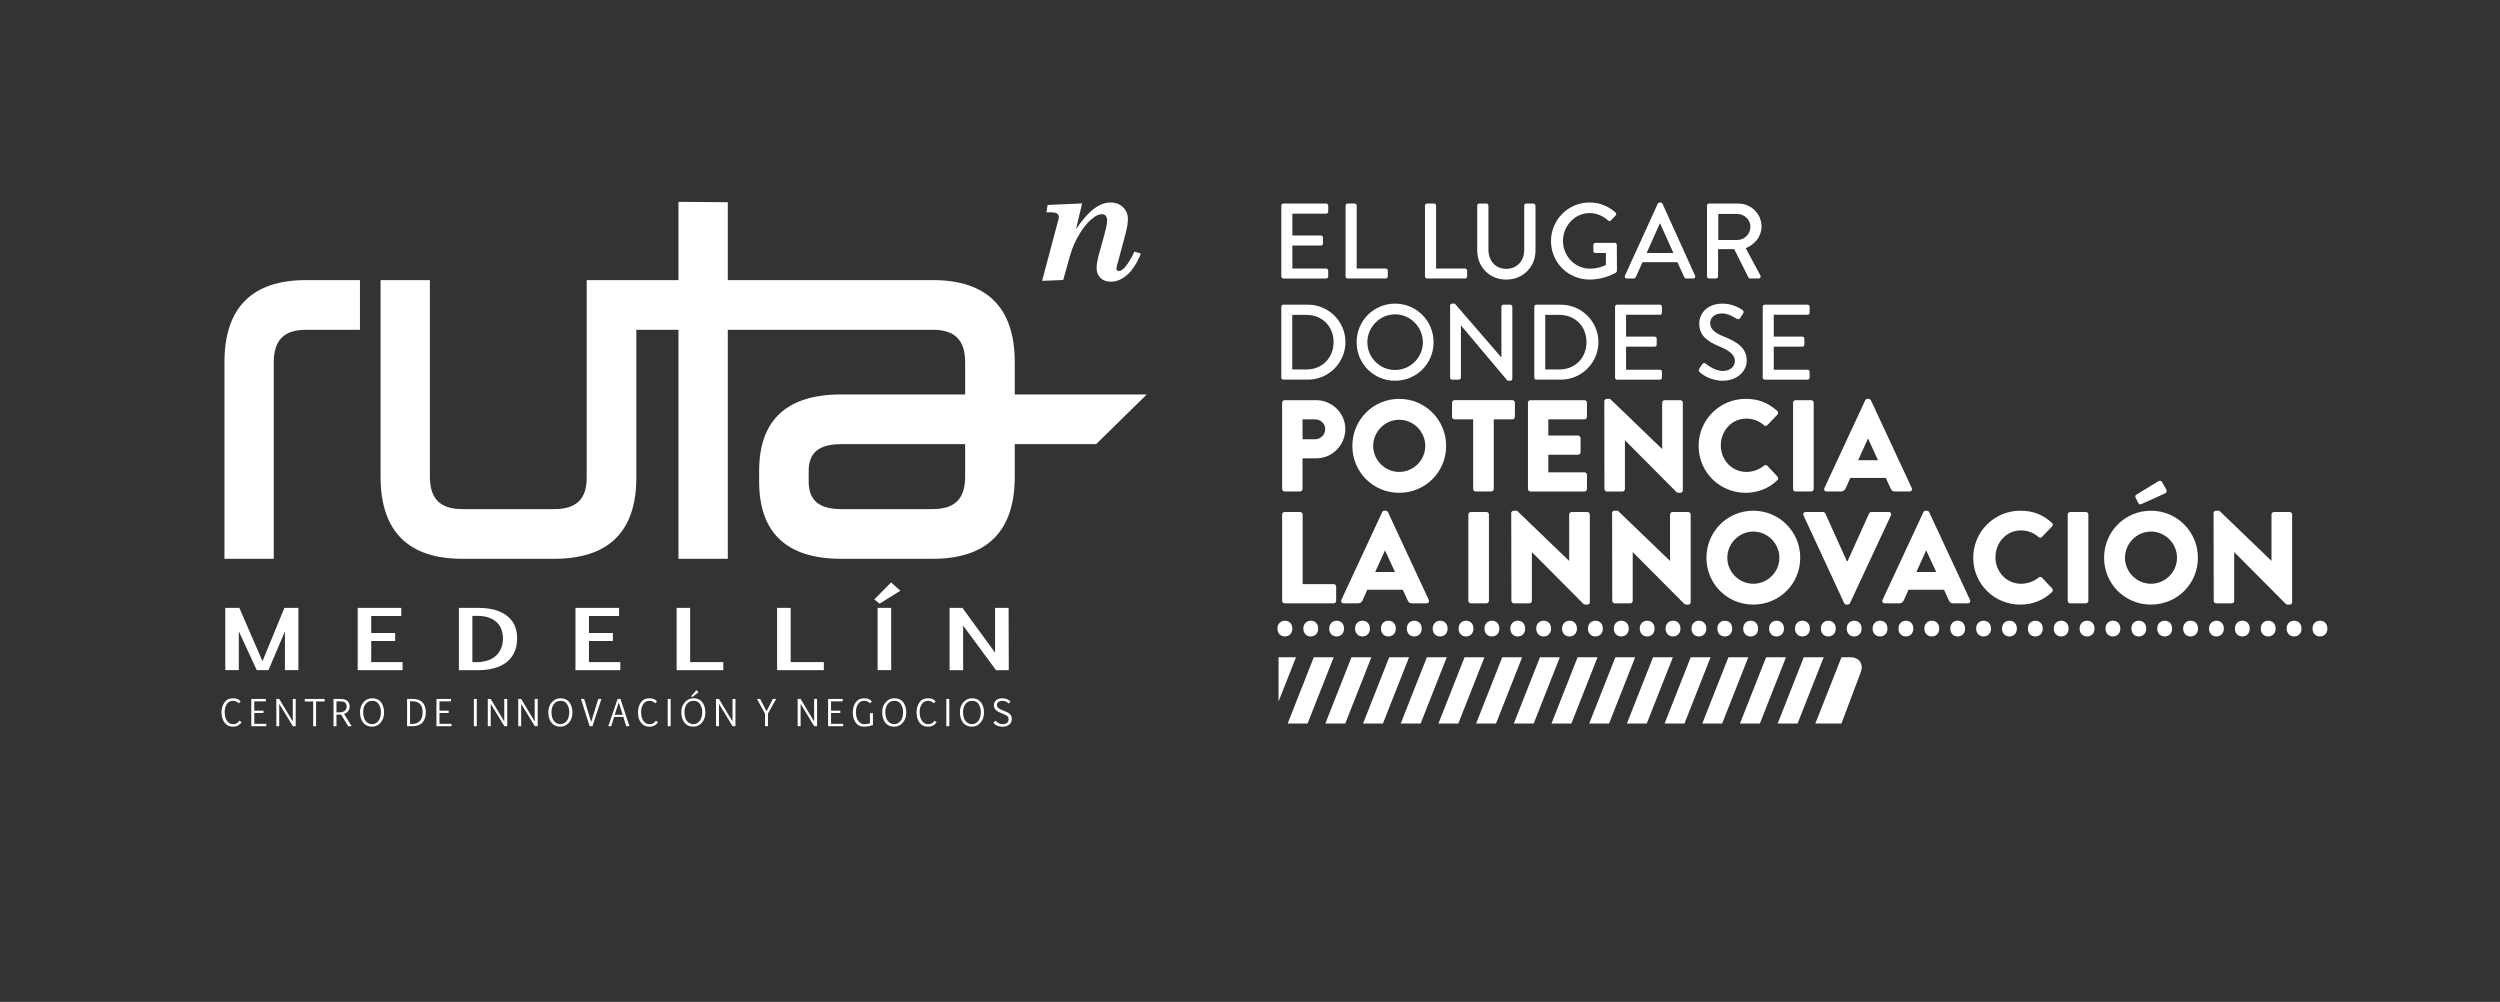 <?xml version="1.0" encoding="utf-8"?>
<!-- Generator: Adobe Illustrator 16.0.3, SVG Export Plug-In . SVG Version: 6.00 Build 0)  -->
<!DOCTYPE svg PUBLIC "-//W3C//DTD SVG 1.1//EN" "http://www.w3.org/Graphics/SVG/1.1/DTD/svg11.dtd">
<svg version="1.1" id="Capa_1" xmlns="http://www.w3.org/2000/svg" xmlns:xlink="http://www.w3.org/1999/xlink" x="0px" y="0px"
	 width="267px" height="107px" viewBox="0 0 267 107" enable-background="new 0 0 267 107" xml:space="preserve">
<rect x="0" y="0" width="267" height="107" fill="#333333" stroke="none"/>
<rect fill="none" width="267" height="107"/>
<path fill="#FFFFFF" d="M136.843,21.958c0-0.117,0.096-0.219,0.221-0.219h4.574c0.123,0,0.215,0.102,0.215,0.219v0.639
	c0,0.114-0.092,0.22-0.215,0.22h-3.615v2.332h3.053c0.117,0,0.218,0.1,0.218,0.215v0.64c0,0.127-0.101,0.221-0.218,0.221h-3.053
	v2.458h3.615c0.123,0,0.215,0.102,0.215,0.216v0.63c0,0.114-0.092,0.215-0.215,0.215h-4.574c-0.125,0-0.221-0.101-0.221-0.215
	V21.958z"/>
<path fill="#FFFFFF" d="M143.708,21.958c0-0.117,0.091-0.219,0.218-0.219h0.753c0.115,0,0.215,0.102,0.215,0.219v6.724h3.101
	c0.128,0,0.217,0.102,0.217,0.216v0.63c0,0.114-0.089,0.215-0.217,0.215h-4.068c-0.127,0-0.218-0.101-0.218-0.215V21.958z"/>
<path fill="#FFFFFF" d="M152.185,21.958c0-0.117,0.092-0.219,0.214-0.219h0.756c0.116,0,0.219,0.102,0.219,0.219v6.724h3.099
	c0.127,0,0.217,0.102,0.217,0.216v0.63c0,0.114-0.09,0.215-0.217,0.215h-4.073c-0.122,0-0.214-0.101-0.214-0.215V21.958z"/>
<path fill="#FFFFFF" d="M157.765,21.958c0-0.117,0.104-0.219,0.218-0.219h0.769c0.123,0,0.213,0.102,0.213,0.219v4.724
	c0,1.141,0.734,2.033,1.898,2.033c1.18,0,1.924-0.881,1.924-2.012v-4.745c0-0.117,0.09-0.219,0.217-0.219h0.767
	c0.112,0,0.218,0.102,0.218,0.219v4.8c0,1.739-1.318,3.101-3.125,3.101c-1.793,0-3.098-1.361-3.098-3.101V21.958z"/>
<path fill="#FFFFFF" d="M169.762,21.625c1.098,0,2.002,0.4,2.774,1.064c0.095,0.093,0.108,0.227,0.017,0.317
	c-0.173,0.185-0.345,0.356-0.517,0.538c-0.09,0.104-0.181,0.093-0.297-0.01c-0.535-0.469-1.244-0.78-1.943-0.78
	c-1.625,0-2.869,1.375-2.869,2.975c0,1.59,1.244,2.964,2.869,2.964c0.949,0,1.604-0.345,1.716-0.39v-1.28h-1.123
	c-0.123,0-0.216-0.093-0.216-0.205v-0.665c0-0.124,0.093-0.216,0.216-0.216h2.086c0.11,0,0.203,0.103,0.203,0.216
	c0,0.917,0.011,1.853,0.011,2.769c0,0.055-0.044,0.146-0.089,0.181c0,0-1.179,0.756-2.838,0.756c-2.272,0-4.116-1.818-4.116-4.104
	C165.646,23.466,167.49,21.625,169.762,21.625"/>
<path fill="#FFFFFF" d="M173.541,29.447l3.509-7.695c0.035-0.068,0.135-0.127,0.192-0.127h0.117c0.056,0,0.156,0.059,0.194,0.127
	l3.483,7.695c0.07,0.146-0.02,0.296-0.192,0.296h-0.719c-0.138,0-0.218-0.068-0.261-0.169l-0.711-1.568h-3.738
	c-0.227,0.527-0.471,1.039-0.699,1.568c-0.035,0.079-0.127,0.169-0.262,0.169h-0.721C173.562,29.743,173.468,29.594,173.541,29.447
	 M178.721,27.023l-1.409-3.136h-0.056l-1.396,3.136H178.721z"/>
<path fill="#FFFFFF" d="M182.308,21.958c0-0.116,0.096-0.219,0.221-0.219h3.111c1.374,0,2.492,1.088,2.492,2.449
	c0,1.052-0.698,1.92-1.691,2.32l1.565,2.901c0.078,0.15,0,0.332-0.196,0.332h-0.892c-0.091,0-0.16-0.056-0.183-0.101l-1.519-3.029
	h-1.726v2.915c0,0.114-0.104,0.215-0.223,0.215h-0.74c-0.125,0-0.221-0.101-0.221-0.215V21.958z M185.547,25.63
	c0.745,0,1.397-0.632,1.397-1.42c0-0.743-0.652-1.36-1.397-1.36h-2.033v2.78H185.547z"/>
<path fill="#FFFFFF" d="M136.843,32.759c0-0.114,0.096-0.219,0.207-0.219h2.633c2.207,0,4.011,1.797,4.011,3.993
	c0,2.218-1.804,4.012-4.011,4.012h-2.633c-0.111,0-0.207-0.101-0.207-0.217V32.759z M139.521,39.461
	c1.678,0,2.906-1.235,2.906-2.928c0-1.68-1.229-2.906-2.906-2.906h-1.51v5.834H139.521z"/>
<path fill="#FFFFFF" d="M148.992,32.428c2.287,0,4.115,1.839,4.115,4.129c0,2.286-1.828,4.104-4.115,4.104s-4.104-1.817-4.104-4.104
	C144.888,34.267,146.705,32.428,148.992,32.428 M148.992,39.515c1.633,0,2.973-1.324,2.973-2.958c0-1.625-1.34-2.986-2.973-2.986
	c-1.625,0-2.959,1.361-2.959,2.986C146.033,38.19,147.367,39.515,148.992,39.515"/>
<path fill="#FFFFFF" d="M154.871,32.637c0-0.116,0.104-0.209,0.221-0.209h0.283l4.965,5.741h0.011V32.76
	c0-0.115,0.09-0.221,0.213-0.221h0.731c0.119,0,0.222,0.105,0.222,0.221v7.692c0,0.117-0.103,0.208-0.222,0.208h-0.293l-4.965-5.898
	h-0.011v5.566c0,0.116-0.091,0.218-0.219,0.218h-0.716c-0.117,0-0.221-0.102-0.221-0.218V32.637z"/>
<path fill="#FFFFFF" d="M163.863,32.759c0-0.114,0.091-0.219,0.207-0.219h2.629c2.205,0,4.012,1.797,4.012,3.993
	c0,2.218-1.807,4.012-4.012,4.012h-2.629c-0.116,0-0.207-0.101-0.207-0.217V32.759z M166.539,39.461
	c1.678,0,2.898-1.235,2.898-2.928c0-1.68-1.221-2.906-2.898-2.906h-1.508v5.834H166.539z"/>
<path fill="#FFFFFF" d="M172.488,32.76c0-0.116,0.09-0.22,0.217-0.22h4.574c0.123,0,0.213,0.104,0.213,0.22v0.64
	c0,0.115-0.09,0.217-0.213,0.217h-3.615v2.333h3.053c0.113,0,0.221,0.104,0.221,0.218v0.641c0,0.125-0.107,0.216-0.221,0.216h-3.053
	v2.461h3.615c0.123,0,0.213,0.101,0.213,0.216v0.629c0,0.114-0.09,0.216-0.213,0.216h-4.574c-0.127,0-0.217-0.102-0.217-0.216V32.76
	z"/>
<path fill="#FFFFFF" d="M181.478,39.392c0.102-0.149,0.194-0.319,0.297-0.471c0.103-0.146,0.262-0.191,0.388-0.092
	c0.069,0.062,0.95,0.792,1.829,0.792c0.791,0,1.293-0.48,1.293-1.063c0-0.687-0.594-1.121-1.727-1.591
	c-1.166-0.489-2.08-1.097-2.08-2.426c0-0.888,0.685-2.114,2.502-2.114c1.146,0,2.002,0.596,2.115,0.678
	c0.094,0.055,0.184,0.216,0.068,0.388c-0.09,0.135-0.194,0.297-0.283,0.438c-0.094,0.145-0.24,0.213-0.4,0.11
	c-0.082-0.045-0.879-0.569-1.541-0.569c-0.965,0-1.295,0.604-1.295,1.026c0,0.653,0.502,1.053,1.451,1.442
	c1.324,0.538,2.457,1.166,2.457,2.559c0,1.191-1.064,2.162-2.55,2.162c-1.396,0-2.274-0.73-2.455-0.903
	C181.445,39.664,181.363,39.584,181.478,39.392"/>
<path fill="#FFFFFF" d="M188.26,32.76c0-0.116,0.09-0.22,0.218-0.22h4.57c0.129,0,0.218,0.104,0.218,0.22v0.64
	c0,0.115-0.089,0.217-0.218,0.217h-3.611v2.333h3.055c0.112,0,0.215,0.104,0.215,0.218v0.641c0,0.125-0.103,0.216-0.215,0.216
	h-3.055v2.461h3.611c0.129,0,0.218,0.101,0.218,0.216v0.629c0,0.114-0.089,0.216-0.218,0.216h-4.57
	c-0.128,0-0.218-0.102-0.218-0.216V32.76z"/>
<path fill="#FFFFFF" d="M136.933,43.003c0-0.139,0.113-0.265,0.266-0.265h3.355c1.717,0,3.125,1.393,3.125,3.08
	c0,1.729-1.408,3.132-3.107,3.132h-1.463v3.275c0,0.14-0.125,0.265-0.267,0.265h-1.644c-0.152,0-0.266-0.125-0.266-0.265V43.003z
	 M140.431,46.917c0.6,0,1.101-0.472,1.101-1.099c0-0.587-0.501-1.033-1.101-1.033h-1.322v2.132H140.431z"/>
<path fill="#FFFFFF" d="M149.431,42.598c2.787,0,5.016,2.243,5.016,5.029c0,2.785-2.229,5.005-5.016,5.005c-2.784,0-5-2.22-5-5.005
	C144.431,44.841,146.647,42.598,149.431,42.598 M149.431,50.401c1.533,0,2.787-1.255,2.787-2.774c0-1.528-1.254-2.799-2.787-2.799
	c-1.519,0-2.774,1.271-2.774,2.799C146.657,49.146,147.913,50.401,149.431,50.401"/>
<path fill="#FFFFFF" d="M157.333,44.785h-1.994c-0.153,0-0.262-0.124-0.262-0.265v-1.518c0-0.139,0.108-0.265,0.262-0.265h6.186
	c0.154,0,0.266,0.126,0.266,0.265v1.518c0,0.141-0.111,0.265-0.266,0.265h-1.992v7.44c0,0.14-0.124,0.266-0.265,0.266h-1.67
	c-0.14,0-0.265-0.126-0.265-0.266V44.785z"/>
<path fill="#FFFFFF" d="M163.186,43.003c0-0.14,0.112-0.265,0.265-0.265h5.766c0.152,0,0.271,0.125,0.271,0.265v1.518
	c0,0.14-0.118,0.264-0.271,0.264h-3.858v1.73h3.177c0.144,0,0.271,0.125,0.271,0.264v1.52c0,0.152-0.127,0.264-0.271,0.264h-3.177
	v1.881h3.858c0.152,0,0.271,0.123,0.271,0.263v1.521c0,0.139-0.118,0.265-0.271,0.265h-5.766c-0.152,0-0.265-0.126-0.265-0.265
	V43.003z"/>
<path fill="#FFFFFF" d="M171.339,42.85c0-0.14,0.121-0.252,0.262-0.252h0.352l5.559,5.351h0.009v-4.946
	c0-0.139,0.115-0.264,0.271-0.264h1.67c0.136,0,0.262,0.125,0.262,0.264v9.377c0,0.14-0.126,0.252-0.262,0.252h-0.222
	c-0.046,0-0.155-0.042-0.185-0.068l-5.501-5.534h-0.013v5.198c0,0.139-0.111,0.264-0.267,0.264h-1.657
	c-0.14,0-0.264-0.125-0.264-0.264L171.339,42.85z"/>
<path fill="#FFFFFF" d="M186.44,42.598c1.396,0,2.427,0.433,3.375,1.298c0.124,0.11,0.124,0.278,0.011,0.39l-1.084,1.127
	c-0.102,0.098-0.25,0.098-0.348,0c-0.52-0.458-1.199-0.707-1.884-0.707c-1.572,0-2.728,1.308-2.728,2.867
	c0,1.547,1.168,2.829,2.741,2.829c0.654,0,1.367-0.238,1.87-0.668c0.098-0.087,0.277-0.087,0.363,0.013l1.084,1.155
	c0.098,0.1,0.084,0.281-0.016,0.379c-0.945,0.917-2.143,1.351-3.386,1.351c-2.784,0-5.026-2.219-5.026-5.004
	C181.414,44.84,183.656,42.598,186.44,42.598"/>
<path fill="#FFFFFF" d="M191.5,43.003c0-0.14,0.129-0.265,0.265-0.265h1.67c0.141,0,0.267,0.125,0.267,0.265v9.223
	c0,0.139-0.126,0.265-0.267,0.265h-1.67c-0.136,0-0.265-0.126-0.265-0.265V43.003z"/>
<path fill="#FFFFFF" d="M194.845,52.13l4.359-9.377c0.045-0.084,0.139-0.155,0.237-0.155h0.141c0.095,0,0.192,0.071,0.233,0.155
	l4.363,9.377c0.084,0.179-0.028,0.36-0.238,0.36h-1.545c-0.254,0-0.365-0.087-0.488-0.349l-0.502-1.101h-3.789l-0.5,1.112
	c-0.072,0.17-0.227,0.337-0.504,0.337h-1.533C194.872,52.49,194.759,52.309,194.845,52.13 M200.571,49.146l-1.058-2.299h-0.018
	l-1.042,2.299H200.571z"/>
<path fill="#FFFFFF" d="M136.933,54.947c0-0.139,0.113-0.267,0.266-0.267h1.658c0.139,0,0.266,0.128,0.266,0.267v7.438h3.316
	c0.151,0,0.264,0.126,0.264,0.265v1.519c0,0.139-0.112,0.267-0.264,0.267h-5.24c-0.152,0-0.266-0.128-0.266-0.267V54.947z"/>
<path fill="#FFFFFF" d="M143.259,64.07l4.36-9.376c0.041-0.08,0.141-0.149,0.239-0.149h0.136c0.099,0,0.198,0.069,0.239,0.149
	l4.36,9.376c0.083,0.184-0.028,0.365-0.237,0.365h-1.543c-0.254,0-0.367-0.084-0.488-0.349l-0.506-1.1h-3.789l-0.5,1.115
	c-0.07,0.163-0.221,0.333-0.504,0.333h-1.532C143.29,64.436,143.177,64.254,143.259,64.07 M148.986,61.091l-1.06-2.298h-0.014
	l-1.044,2.298H148.986z"/>
<path fill="#FFFFFF" d="M156.819,54.947c0-0.139,0.127-0.267,0.265-0.267h1.672c0.137,0,0.262,0.128,0.262,0.267v9.222
	c0,0.139-0.125,0.267-0.262,0.267h-1.672c-0.138,0-0.265-0.128-0.265-0.267V54.947z"/>
<path fill="#FFFFFF" d="M161.4,54.794c0-0.14,0.129-0.25,0.267-0.25h0.349l5.557,5.349h0.016v-4.945
	c0-0.139,0.109-0.266,0.266-0.266h1.672c0.136,0,0.265,0.127,0.265,0.266v9.377c0,0.14-0.129,0.247-0.265,0.247h-0.224
	c-0.043,0-0.151-0.039-0.181-0.066l-5.504-5.531h-0.014v5.195c0,0.139-0.111,0.267-0.264,0.267h-1.659
	c-0.137,0-0.265-0.128-0.265-0.267L161.4,54.794z"/>
<path fill="#FFFFFF" d="M172.175,54.794c0-0.14,0.127-0.25,0.263-0.25h0.347l5.561,5.349h0.014v-4.945
	c0-0.139,0.109-0.266,0.264-0.266h1.674c0.137,0,0.266,0.127,0.266,0.266v9.377c0,0.14-0.129,0.247-0.266,0.247h-0.225
	c-0.043,0-0.15-0.039-0.18-0.066l-5.504-5.531h-0.016v5.195c0,0.139-0.112,0.267-0.266,0.267h-1.654
	c-0.14,0-0.266-0.128-0.266-0.267L172.175,54.794z"/>
<path fill="#FFFFFF" d="M187.246,54.545c2.791,0,5.019,2.24,5.019,5.025c0,2.787-2.228,5-5.019,5c-2.783,0-4.998-2.213-4.998-5
	C182.248,56.785,184.462,54.545,187.246,54.545 M187.246,62.345c1.537,0,2.791-1.254,2.791-2.774c0-1.531-1.254-2.799-2.791-2.799
	c-1.512,0-2.768,1.268-2.768,2.799C184.478,61.091,185.734,62.345,187.246,62.345"/>
<path fill="#FFFFFF" d="M192.615,55.044c-0.082-0.182,0.027-0.362,0.233-0.362h1.856c0.111,0,0.207,0.084,0.236,0.151l2.299,5.087
	h0.084l2.299-5.087c0.027-0.067,0.127-0.151,0.24-0.151h1.853c0.206,0,0.315,0.181,0.233,0.362l-4.375,9.377
	c-0.037,0.083-0.125,0.15-0.236,0.15h-0.141c-0.109,0-0.192-0.067-0.235-0.15L192.615,55.044z"/>
<path fill="#FFFFFF" d="M201.057,64.07l4.364-9.376c0.039-0.08,0.136-0.149,0.236-0.149h0.139c0.097,0,0.195,0.069,0.236,0.149
	l4.363,9.376c0.08,0.184-0.029,0.365-0.24,0.365h-1.548c-0.251,0-0.356-0.084-0.485-0.349l-0.5-1.1h-3.789l-0.502,1.115
	c-0.072,0.163-0.225,0.333-0.504,0.333h-1.531C201.085,64.436,200.975,64.254,201.057,64.07 M206.787,61.091l-1.062-2.298h-0.013
	l-1.045,2.298H206.787z"/>
<path fill="#FFFFFF" d="M215.773,54.545c1.393,0,2.425,0.431,3.371,1.294c0.125,0.11,0.125,0.279,0.014,0.388l-1.089,1.131
	c-0.096,0.099-0.248,0.099-0.346,0c-0.513-0.461-1.199-0.711-1.88-0.711c-1.577,0-2.73,1.309-2.73,2.868
	c0,1.55,1.17,2.83,2.744,2.83c0.658,0,1.363-0.237,1.866-0.67c0.098-0.082,0.276-0.082,0.36,0.017l1.088,1.155
	c0.098,0.094,0.08,0.277-0.014,0.375c-0.945,0.921-2.148,1.349-3.385,1.349c-2.785,0-5.033-2.213-5.033-5
	C210.74,56.785,212.988,54.545,215.773,54.545"/>
<path fill="#FFFFFF" d="M220.832,54.947c0-0.139,0.123-0.267,0.267-0.267h1.67c0.142,0,0.267,0.128,0.267,0.267v9.222
	c0,0.139-0.125,0.267-0.267,0.267h-1.67c-0.144,0-0.267-0.128-0.267-0.267V54.947z"/>
<path fill="#FFFFFF" d="M229.722,54.545c2.783,0,5.014,2.241,5.014,5.026c0,2.787-2.23,5-5.014,5c-2.787,0-5.004-2.213-5.004-5
	C224.718,56.786,226.935,54.545,229.722,54.545 M229.722,62.345c1.529,0,2.783-1.254,2.783-2.773c0-1.532-1.254-2.801-2.783-2.801
	c-1.521,0-2.773,1.269-2.773,2.801C226.949,61.091,228.201,62.345,229.722,62.345 M228.353,53.694l-0.289-0.585
	c-0.059-0.113,0.014-0.212,0.081-0.268l2.37-1.446c0.084-0.058,0.292-0.086,0.359,0.039l0.474,0.824
	c0.112,0.209,0.029,0.348-0.082,0.417l-2.532,1.145C228.548,53.928,228.423,53.834,228.353,53.694"/>
<path fill="#FFFFFF" d="M236.41,54.794c0-0.14,0.124-0.25,0.268-0.25h0.346l5.558,5.349h0.015v-4.945
	c0-0.139,0.11-0.266,0.265-0.266h1.672c0.14,0,0.265,0.127,0.265,0.266v9.377c0,0.14-0.125,0.247-0.265,0.247h-0.222
	c-0.041,0-0.156-0.039-0.182-0.066l-5.505-5.531h-0.013v5.195c0,0.139-0.109,0.267-0.264,0.267h-1.658
	c-0.139,0-0.264-0.128-0.264-0.267L236.41,54.794z"/>
<path fill="#FFFFFF" d="M136.431,67.134c0-0.494,0.334-0.842,0.799-0.842c0.468,0,0.789,0.348,0.789,0.842
	c0,0.481-0.308,0.838-0.803,0.838C136.752,67.972,136.431,67.615,136.431,67.134"/>
<path fill="#FFFFFF" d="M139.196,67.134c0-0.494,0.333-0.842,0.799-0.842s0.789,0.348,0.789,0.842c0,0.481-0.306,0.838-0.804,0.838
	C139.515,67.972,139.196,67.615,139.196,67.134"/>
<path fill="#FFFFFF" d="M141.958,67.134c0-0.494,0.335-0.842,0.798-0.842c0.468,0,0.789,0.348,0.789,0.842
	c0,0.481-0.308,0.838-0.801,0.838C142.279,67.972,141.958,67.615,141.958,67.134"/>
<path fill="#FFFFFF" d="M144.72,67.134c0-0.494,0.334-0.842,0.803-0.842c0.467,0,0.782,0.348,0.782,0.842
	c0,0.481-0.302,0.838-0.798,0.838C145.042,67.972,144.72,67.615,144.72,67.134"/>
<path fill="#FFFFFF" d="M147.484,67.134c0-0.494,0.333-0.842,0.803-0.842c0.465,0,0.787,0.348,0.787,0.842
	c0,0.481-0.311,0.838-0.799,0.838C147.804,67.972,147.484,67.615,147.484,67.134"/>
<path fill="#FFFFFF" d="M150.248,67.134c0-0.494,0.332-0.842,0.801-0.842s0.789,0.348,0.789,0.842c0,0.481-0.308,0.838-0.803,0.838
	C150.569,67.972,150.248,67.615,150.248,67.134"/>
<path fill="#FFFFFF" d="M153.011,67.134c0-0.494,0.338-0.842,0.799-0.842c0.47,0,0.793,0.348,0.793,0.842
	c0,0.481-0.309,0.838-0.805,0.838C153.332,67.972,153.011,67.615,153.011,67.134"/>
<path fill="#FFFFFF" d="M155.777,67.134c0-0.494,0.334-0.842,0.8-0.842c0.468,0,0.79,0.348,0.79,0.842
	c0,0.481-0.308,0.838-0.802,0.838C156.097,67.972,155.777,67.615,155.777,67.134"/>
<path fill="#FFFFFF" d="M158.541,67.134c0-0.494,0.334-0.842,0.797-0.842c0.469,0,0.795,0.348,0.795,0.842
	c0,0.481-0.311,0.838-0.805,0.838C158.862,67.972,158.541,67.615,158.541,67.134"/>
<path fill="#FFFFFF" d="M161.302,67.134c0-0.494,0.334-0.842,0.803-0.842c0.467,0,0.787,0.348,0.787,0.842
	c0,0.481-0.31,0.838-0.801,0.838C161.625,67.972,161.302,67.615,161.302,67.134"/>
<path fill="#FFFFFF" d="M164.068,67.134c0-0.494,0.334-0.842,0.797-0.842c0.469,0,0.789,0.348,0.789,0.842
	c0,0.481-0.309,0.838-0.801,0.838C164.388,67.972,164.068,67.615,164.068,67.134"/>
<path fill="#FFFFFF" d="M166.828,67.134c0-0.494,0.336-0.842,0.804-0.842c0.465,0,0.788,0.348,0.788,0.842
	c0,0.481-0.307,0.838-0.801,0.838C167.148,67.972,166.828,67.615,166.828,67.134"/>
<path fill="#FFFFFF" d="M169.594,67.134c0-0.494,0.333-0.842,0.802-0.842s0.789,0.348,0.789,0.842c0,0.481-0.307,0.838-0.806,0.838
	C169.916,67.972,169.594,67.615,169.594,67.134"/>
<path fill="#FFFFFF" d="M172.357,67.134c0-0.494,0.336-0.842,0.803-0.842s0.789,0.348,0.789,0.842c0,0.481-0.309,0.838-0.805,0.838
	C172.678,67.972,172.357,67.615,172.357,67.134"/>
<path fill="#FFFFFF" d="M175.124,67.134c0-0.494,0.331-0.842,0.799-0.842c0.47,0,0.787,0.348,0.787,0.842
	c0,0.481-0.31,0.838-0.8,0.838C175.445,67.972,175.124,67.615,175.124,67.134"/>
<path fill="#FFFFFF" d="M177.886,67.134c0-0.494,0.332-0.842,0.8-0.842s0.788,0.348,0.788,0.842c0,0.481-0.306,0.838-0.801,0.838
	C178.205,67.972,177.886,67.615,177.886,67.134"/>
<path fill="#FFFFFF" d="M180.652,67.134c0-0.494,0.332-0.842,0.797-0.842c0.467,0,0.787,0.348,0.787,0.842
	c0,0.481-0.307,0.838-0.799,0.838C180.969,67.972,180.652,67.615,180.652,67.134"/>
<path fill="#FFFFFF" d="M183.414,67.134c0-0.494,0.334-0.842,0.797-0.842c0.468,0,0.791,0.348,0.791,0.842
	c0,0.481-0.305,0.838-0.803,0.838C183.733,67.972,183.414,67.615,183.414,67.134"/>
<path fill="#FFFFFF" d="M186.175,67.134c0-0.494,0.334-0.842,0.803-0.842c0.465,0,0.787,0.348,0.787,0.842
	c0,0.481-0.307,0.838-0.799,0.838C186.497,67.972,186.175,67.615,186.175,67.134"/>
<path fill="#FFFFFF" d="M188.939,67.134c0-0.494,0.334-0.842,0.803-0.842c0.467,0,0.788,0.348,0.788,0.842
	c0,0.481-0.31,0.838-0.806,0.838C189.259,67.972,188.939,67.615,188.939,67.134"/>
<path fill="#FFFFFF" d="M191.703,67.134c0-0.494,0.335-0.842,0.802-0.842c0.464,0,0.789,0.348,0.789,0.842
	c0,0.481-0.31,0.838-0.803,0.838C192.025,67.972,191.703,67.615,191.703,67.134"/>
<path fill="#FFFFFF" d="M194.465,67.134c0-0.494,0.335-0.842,0.799-0.842c0.472,0,0.794,0.348,0.794,0.842
	c0,0.481-0.312,0.838-0.805,0.838C194.786,67.972,194.465,67.615,194.465,67.134"/>
<path fill="#FFFFFF" d="M197.233,67.134c0-0.494,0.332-0.842,0.798-0.842c0.47,0,0.79,0.348,0.79,0.842
	c0,0.481-0.308,0.838-0.802,0.838C197.55,67.972,197.233,67.615,197.233,67.134"/>
<path fill="#FFFFFF" d="M199.994,67.134c0-0.494,0.334-0.842,0.801-0.842c0.469,0,0.787,0.348,0.787,0.842
	c0,0.481-0.307,0.838-0.803,0.838C200.313,67.972,199.994,67.615,199.994,67.134"/>
<path fill="#FFFFFF" d="M202.756,67.134c0-0.494,0.336-0.842,0.804-0.842c0.466,0,0.785,0.348,0.785,0.842
	c0,0.481-0.309,0.838-0.797,0.838C203.078,67.972,202.756,67.615,202.756,67.134"/>
<path fill="#FFFFFF" d="M205.519,67.134c0-0.494,0.333-0.842,0.806-0.842c0.464,0,0.786,0.348,0.786,0.842
	c0,0.481-0.309,0.838-0.804,0.838C205.843,67.972,205.519,67.615,205.519,67.134"/>
<path fill="#FFFFFF" d="M208.289,67.134c0-0.494,0.33-0.842,0.797-0.842s0.787,0.348,0.787,0.842c0,0.481-0.307,0.838-0.799,0.838
	C208.607,67.972,208.289,67.615,208.289,67.134"/>
<path fill="#FFFFFF" d="M211.051,67.134c0-0.494,0.333-0.842,0.799-0.842c0.468,0,0.79,0.348,0.79,0.842
	c0,0.481-0.311,0.838-0.805,0.838C211.369,67.972,211.051,67.615,211.051,67.134"/>
<path fill="#FFFFFF" d="M213.814,67.134c0-0.494,0.335-0.842,0.8-0.842c0.468,0,0.788,0.348,0.788,0.842
	c0,0.481-0.306,0.838-0.802,0.838C214.132,67.972,213.814,67.615,213.814,67.134"/>
<path fill="#FFFFFF" d="M216.575,67.134c0-0.494,0.335-0.842,0.804-0.842c0.467,0,0.787,0.348,0.787,0.842
	c0,0.481-0.309,0.838-0.804,0.838C216.898,67.972,216.575,67.615,216.575,67.134"/>
<path fill="#FFFFFF" d="M219.341,67.134c0-0.494,0.33-0.842,0.802-0.842c0.465,0,0.784,0.348,0.784,0.842
	c0,0.481-0.307,0.838-0.801,0.838C219.664,67.972,219.341,67.615,219.341,67.134"/>
<path fill="#FFFFFF" d="M222.101,67.134c0-0.494,0.334-0.842,0.807-0.842c0.464,0,0.787,0.348,0.787,0.842
	c0,0.481-0.307,0.838-0.806,0.838C222.423,67.972,222.101,67.615,222.101,67.134"/>
<path fill="#FFFFFF" d="M224.869,67.134c0-0.494,0.33-0.842,0.798-0.842c0.47,0,0.787,0.348,0.787,0.842
	c0,0.481-0.305,0.838-0.8,0.838C225.19,67.972,224.869,67.615,224.869,67.134"/>
<path fill="#FFFFFF" d="M227.63,67.134c0-0.494,0.333-0.842,0.802-0.842c0.468,0,0.787,0.348,0.787,0.842
	c0,0.481-0.308,0.838-0.8,0.838C227.953,67.972,227.63,67.615,227.63,67.134"/>
<path fill="#FFFFFF" d="M230.393,67.134c0-0.494,0.335-0.842,0.802-0.842s0.787,0.348,0.787,0.842c0,0.481-0.308,0.838-0.801,0.838
	C230.715,67.972,230.393,67.615,230.393,67.134"/>
<path fill="#FFFFFF" d="M233.161,67.134c0-0.494,0.333-0.842,0.797-0.842c0.472,0,0.791,0.348,0.791,0.842
	c0,0.481-0.308,0.838-0.802,0.838C233.478,67.972,233.161,67.615,233.161,67.134"/>
<path fill="#FFFFFF" d="M235.923,67.134c0-0.494,0.336-0.842,0.797-0.842c0.469,0,0.79,0.348,0.79,0.842
	c0,0.481-0.31,0.838-0.801,0.838C236.242,67.972,235.923,67.615,235.923,67.134"/>
<path fill="#FFFFFF" d="M238.686,67.134c0-0.494,0.332-0.842,0.8-0.842c0.469,0,0.79,0.348,0.79,0.842
	c0,0.481-0.306,0.838-0.802,0.838C239.007,67.972,238.686,67.615,238.686,67.134"/>
<path fill="#FFFFFF" d="M241.449,67.134c0-0.494,0.335-0.842,0.803-0.842c0.465,0,0.787,0.348,0.787,0.842
	c0,0.481-0.309,0.838-0.802,0.838C241.77,67.972,241.449,67.615,241.449,67.134"/>
<path fill="#FFFFFF" d="M244.214,67.134c0-0.494,0.33-0.842,0.802-0.842c0.467,0,0.786,0.348,0.786,0.842
	c0,0.481-0.307,0.838-0.801,0.838C244.535,67.972,244.214,67.615,244.214,67.134"/>
<path fill="#FFFFFF" d="M246.977,67.134c0-0.494,0.333-0.842,0.802-0.842c0.466,0,0.786,0.348,0.786,0.842
	c0,0.481-0.308,0.838-0.8,0.838C247.298,67.972,246.977,67.615,246.977,67.134"/>
<g>
	<defs>
		<rect id="SVGID_1_" x="136.547" y="70.198" width="62.36" height="7.078"/>
	</defs>
	<clipPath id="SVGID_2_">
		<use xlink:href="#SVGID_1_"  overflow="visible"/>
	</clipPath>
	<path clip-path="url(#SVGID_2_)" fill="#FFFFFF" d="M124.213,70.196l-4.708,11.935h2.124l4.706-11.935H124.213z M120.186,70.196
		l-4.706,11.935h2.124l4.707-11.935H120.186z M128.24,70.196l-4.708,11.935h2.123l4.706-11.935H128.24z M112.135,70.196
		l-4.706,11.935h2.125l4.703-11.935H112.135z M136.289,70.196l-4.706,11.935h2.119l4.71-11.935H136.289z M132.264,70.196
		l-4.709,11.935h2.125l4.708-11.935H132.264z M108.11,70.196l-4.704,11.935h2.123l4.706-11.935H108.11z M83.959,70.196
		l-4.706,11.935h2.123l4.704-11.935H83.959z M87.983,70.196l-4.707,11.935h2.126l4.703-11.935H87.983z M92.006,70.196l-4.704,11.935
		h2.122l4.709-11.935H92.006z M140.313,70.196l-4.704,11.935h2.121l4.708-11.935H140.313z M104.084,70.196l-4.705,11.935h2.123
		l4.704-11.935H104.084z M96.032,70.196l-4.705,11.935h2.122l4.706-11.935H96.032z M100.061,70.196l-4.708,11.935h2.125
		l4.707-11.935H100.061z M116.16,70.196l-4.707,11.935h2.125l4.708-11.935H116.16z M144.337,70.196l-4.705,11.935h2.125
		l4.705-11.935H144.337z M184.593,70.196l-4.705,11.935h2.123l4.705-11.935H184.593z M180.569,70.196l-4.706,11.935h2.122
		l4.705-11.935H180.569z M188.62,70.196l-4.709,11.935h2.128l4.704-11.935H188.62z M197.632,70.196h-0.963l-4.707,11.935h1.18
		c0.933,0,1.963-0.71,2.293-1.589l3.296-8.758C199.056,70.911,198.564,70.196,197.632,70.196 M192.642,70.196l-4.701,11.935h2.124
		l4.704-11.935H192.642z M81.083,70.196c-0.933,0-1.963,0.715-2.294,1.588l-3.297,8.758c-0.33,0.879,0.168,1.589,1.098,1.589h0.758
		l4.707-11.935H81.083z M176.544,70.196l-4.707,11.935h2.123l4.703-11.935H176.544z M152.388,70.196l-4.705,11.935h2.125
		l4.705-11.935H152.388z M148.366,70.196l-4.706,11.935h2.122l4.704-11.935H148.366z M172.519,70.196l-4.707,11.935h2.121
		l4.705-11.935H172.519z M156.416,70.196l-4.709,11.935h2.127l4.703-11.935H156.416z M168.488,70.196l-4.702,11.935h2.121
		l4.709-11.935H168.488z M164.468,70.196l-4.709,11.935h2.125l4.705-11.935H164.468z M160.44,70.196l-4.705,11.935h2.124
		l4.705-11.935H160.44z"/>
</g>
<polygon fill="#FFFFFF" points="28.671,71.573 27.424,71.573 25.505,67.423 25.505,71.573 24.061,71.573 24.061,64.92 25.561,64.92 
	28.032,70.618 30.377,64.92 31.868,64.92 31.868,71.573 30.431,71.573 30.431,67.423 "/>
<polygon fill="#FFFFFF" points="42.856,65.787 39.645,65.787 39.645,67.604 42.202,67.604 42.202,68.46 39.645,68.46 39.645,70.713 
	42.994,70.713 42.994,71.574 38.202,71.574 38.202,64.92 42.856,64.92 "/>
<path fill="#FFFFFF" d="M51.076,64.919c0.755,0,1.395,0.094,1.924,0.26c0.522,0.179,0.951,0.408,1.284,0.702
	c0.332,0.303,0.579,0.645,0.729,1.033c0.148,0.396,0.215,0.808,0.215,1.247c0,0.311-0.027,0.601-0.087,0.888
	c-0.069,0.288-0.171,0.554-0.302,0.812c-0.144,0.25-0.32,0.48-0.542,0.691c-0.217,0.208-0.483,0.389-0.799,0.544
	c-0.311,0.155-0.673,0.271-1.084,0.354c-0.409,0.083-0.875,0.124-1.398,0.124H49.01v-6.654H51.076z M50.45,65.779v4.938h0.441
	c0.412,0,0.776-0.053,1.126-0.161c0.344-0.103,0.642-0.258,0.894-0.472c0.251-0.212,0.448-0.482,0.587-0.8
	c0.149-0.321,0.219-0.702,0.219-1.135c0-0.307-0.056-0.596-0.151-0.881c-0.09-0.28-0.249-0.538-0.463-0.758
	c-0.217-0.22-0.494-0.398-0.842-0.53c-0.347-0.136-0.769-0.202-1.274-0.202H50.45z"/>
<polygon fill="#FFFFFF" points="66.114,65.787 62.901,65.787 62.901,67.604 65.459,67.604 65.459,68.46 62.901,68.46 62.901,70.713 
	66.248,70.713 66.248,71.574 61.461,71.574 61.461,64.92 66.114,64.92 "/>
<polygon fill="#FFFFFF" points="77.248,71.573 72.263,71.573 72.263,64.92 73.707,64.92 73.707,70.713 77.248,70.713 "/>
<polygon fill="#FFFFFF" points="87.987,71.573 82.994,71.573 82.994,64.92 84.444,64.92 84.444,70.713 87.987,70.713 "/>
<path fill="#FFFFFF" d="M93.369,64.021l1.799-1.819l0.991,0.883l-2.217,1.386L93.369,64.021z M93.729,64.919h1.448v6.654h-1.448
	V64.919z"/>
<polygon fill="#FFFFFF" points="102.863,66.812 102.863,71.574 101.417,71.574 101.417,64.92 102.786,64.92 106.274,69.705 
	106.274,64.92 107.718,64.92 107.738,71.574 106.373,71.574 "/>
<path fill="#FFFFFF" d="M25.805,77.138c-0.097,0.138-0.219,0.244-0.359,0.332c-0.141,0.095-0.337,0.139-0.588,0.139
	c-0.371,0-0.663-0.146-0.871-0.423c-0.215-0.288-0.331-0.655-0.331-1.104c0-0.419,0.111-0.774,0.316-1.068
	c0.206-0.291,0.506-0.438,0.915-0.438c0.171,0,0.317,0.025,0.444,0.071c0.129,0.046,0.251,0.135,0.371,0.262l-0.2,0.203
	c-0.089-0.091-0.182-0.158-0.287-0.203c-0.106-0.043-0.217-0.062-0.343-0.062c-0.274,0-0.493,0.115-0.648,0.349
	c-0.155,0.237-0.226,0.513-0.226,0.84c0,0.417,0.08,0.74,0.256,0.964c0.174,0.228,0.371,0.342,0.59,0.342
	c0.216,0,0.371-0.036,0.469-0.103c0.093-0.067,0.182-0.152,0.262-0.267L25.805,77.138z"/>
<polygon fill="#FFFFFF" points="28.391,74.908 27.155,74.908 27.155,75.9 28.14,75.9 28.14,76.146 27.155,76.146 27.155,77.305 
	28.442,77.305 28.442,77.56 26.84,77.56 26.84,74.648 28.391,74.648 "/>
<polygon fill="#FFFFFF" points="29.822,75.173 29.822,77.559 29.515,77.559 29.51,74.648 29.822,74.648 31.27,77.051 31.27,74.648 
	31.581,74.648 31.581,77.559 31.281,77.559 "/>
<polygon fill="#FFFFFF" points="34.668,74.919 33.757,74.919 33.757,77.56 33.447,77.56 33.447,74.919 32.549,74.919 32.549,74.648 
	34.668,74.648 "/>
<path fill="#FFFFFF" d="M35.935,77.559h-0.314v-2.911h0.79c0.311,0,0.54,0.075,0.696,0.222c0.161,0.145,0.234,0.348,0.234,0.617
	c0,0.175-0.059,0.337-0.181,0.48c-0.113,0.146-0.259,0.243-0.42,0.279l0.816,1.313h-0.371l-0.755-1.243
	c-0.016,0-0.181,0.007-0.495,0.007V77.559z M35.935,76.082h0.307c0.248,0,0.44-0.062,0.576-0.169
	c0.133-0.111,0.202-0.26,0.202-0.438c0-0.196-0.056-0.346-0.169-0.437c-0.111-0.094-0.3-0.133-0.566-0.133h-0.35V76.082z"/>
<path fill="#FFFFFF" d="M39.734,77.608c-0.409,0-0.72-0.146-0.945-0.422c-0.226-0.289-0.337-0.668-0.337-1.139
	c0-0.424,0.126-0.769,0.373-1.053c0.251-0.278,0.563-0.42,0.933-0.42c0.406,0,0.709,0.142,0.937,0.42
	c0.214,0.284,0.327,0.651,0.327,1.107c0,0.427-0.122,0.792-0.369,1.077C40.411,77.463,40.105,77.608,39.734,77.608 M39.756,77.341
	c0.242,0,0.455-0.11,0.646-0.331c0.191-0.222,0.283-0.558,0.283-0.988c0-0.281-0.074-0.546-0.223-0.797
	c-0.153-0.256-0.382-0.377-0.695-0.377c-0.302,0-0.546,0.104-0.717,0.34c-0.176,0.219-0.261,0.518-0.261,0.86
	c0,0.415,0.089,0.74,0.274,0.962C39.242,77.23,39.476,77.341,39.756,77.341"/>
<path fill="#FFFFFF" d="M44.101,74.647c0.459,0,0.81,0.134,1.037,0.381c0.226,0.251,0.34,0.597,0.34,1.021
	c0,0.489-0.116,0.861-0.36,1.119c-0.243,0.262-0.591,0.391-1.043,0.391h-0.598v-2.911H44.101z M43.792,74.895v2.422h0.233
	c0.356,0,0.619-0.106,0.815-0.317c0.199-0.211,0.297-0.536,0.297-0.954c0-0.362-0.091-0.648-0.279-0.85
	c-0.183-0.203-0.459-0.301-0.827-0.301H43.792z"/>
<polygon fill="#FFFFFF" points="48.167,74.908 46.934,74.908 46.934,75.9 47.918,75.9 47.918,76.146 46.934,76.146 46.934,77.305 
	48.221,77.305 48.221,77.56 46.614,77.56 46.614,74.648 48.167,74.648 "/>
<rect x="50.61" y="74.648" fill="#FFFFFF" width="0.311" height="2.911"/>
<polygon fill="#FFFFFF" points="52.409,75.173 52.409,77.559 52.098,77.559 52.095,74.648 52.409,74.648 53.854,77.051 
	53.854,74.648 54.172,74.648 54.172,77.559 53.868,77.559 "/>
<polygon fill="#FFFFFF" points="55.661,75.173 55.661,77.559 55.347,77.559 55.347,74.648 55.661,74.648 57.106,77.051 
	57.106,74.648 57.426,74.648 57.426,77.559 57.12,77.559 "/>
<path fill="#FFFFFF" d="M59.845,77.608c-0.406,0-0.725-0.146-0.947-0.422c-0.229-0.289-0.337-0.668-0.337-1.139
	c0-0.424,0.13-0.769,0.384-1.053c0.248-0.278,0.557-0.42,0.926-0.42c0.396,0,0.708,0.142,0.934,0.42
	c0.211,0.284,0.33,0.651,0.33,1.107c0,0.427-0.123,0.792-0.367,1.077C60.522,77.463,60.22,77.608,59.845,77.608 M59.862,77.341
	c0.238,0,0.464-0.11,0.654-0.331c0.184-0.222,0.282-0.558,0.282-0.988c0-0.281-0.075-0.546-0.223-0.797
	c-0.151-0.256-0.378-0.377-0.697-0.377c-0.302,0-0.547,0.104-0.718,0.34c-0.173,0.219-0.262,0.518-0.262,0.86
	c0,0.415,0.092,0.74,0.271,0.962C59.361,77.23,59.582,77.341,59.862,77.341"/>
<polygon fill="#FFFFFF" points="63.896,74.648 64.23,74.648 63.273,77.56 62.971,77.56 62.045,74.648 62.389,74.648 63.135,77.11 
	"/>
<path fill="#FFFFFF" d="M65.963,74.648h0.3l0.961,2.91h-0.346l-0.306-0.991h-0.984l-0.315,0.991h-0.307L65.963,74.648z
	 M65.649,76.344h0.856l-0.422-1.33L65.649,76.344z"/>
<path fill="#FFFFFF" d="M70.278,77.138c-0.093,0.138-0.215,0.244-0.353,0.332c-0.147,0.095-0.34,0.139-0.595,0.139
	c-0.369,0-0.66-0.146-0.874-0.423c-0.217-0.288-0.319-0.655-0.319-1.104c0-0.419,0.102-0.774,0.311-1.068
	c0.204-0.291,0.509-0.438,0.912-0.438c0.172,0,0.316,0.025,0.443,0.071c0.13,0.046,0.255,0.135,0.371,0.262l-0.2,0.203
	c-0.085-0.091-0.18-0.158-0.278-0.203c-0.111-0.043-0.226-0.062-0.349-0.062c-0.279,0-0.493,0.115-0.647,0.349
	c-0.152,0.237-0.233,0.513-0.233,0.84c0,0.417,0.088,0.74,0.261,0.964c0.172,0.228,0.376,0.342,0.591,0.342
	c0.218,0,0.377-0.036,0.466-0.103c0.1-0.067,0.185-0.152,0.263-0.267L70.278,77.138z"/>
<rect x="71.311" y="74.648" fill="#FFFFFF" width="0.314" height="2.911"/>
<path fill="#FFFFFF" d="M74.042,77.608c-0.398,0-0.719-0.146-0.941-0.423c-0.224-0.289-0.336-0.668-0.336-1.137
	c0-0.424,0.127-0.77,0.378-1.054c0.253-0.278,0.563-0.42,0.928-0.42c0.402,0,0.713,0.142,0.935,0.42
	c0.219,0.284,0.325,0.651,0.325,1.106c0,0.429-0.117,0.792-0.358,1.077C74.722,77.463,74.42,77.608,74.042,77.608 M74.066,77.341
	c0.241,0,0.459-0.111,0.648-0.331c0.19-0.222,0.284-0.558,0.284-0.989c0-0.28-0.067-0.545-0.223-0.796
	c-0.146-0.256-0.383-0.378-0.697-0.378c-0.3,0-0.544,0.106-0.72,0.34c-0.166,0.22-0.257,0.52-0.257,0.862
	c0,0.414,0.091,0.739,0.271,0.961C73.559,77.229,73.788,77.341,74.066,77.341 M73.818,74.342l0.566-0.641l0.218,0.229l-0.676,0.521
	L73.818,74.342z"/>
<polygon fill="#FFFFFF" points="76.788,75.173 76.788,77.559 76.475,77.559 76.466,74.648 76.788,74.648 78.234,77.051 
	78.234,74.648 78.547,74.648 78.547,77.559 78.24,77.559 "/>
<polygon fill="#FFFFFF" points="81.705,77.559 81.705,76.231 80.847,74.647 81.185,74.647 81.867,75.961 82.543,74.647 
	82.891,74.647 82.024,76.202 82.024,77.559 "/>
<polygon fill="#FFFFFF" points="85.506,75.173 85.506,77.559 85.192,77.559 85.185,74.648 85.506,74.648 86.946,77.051 
	86.946,74.648 87.264,74.648 87.264,77.559 86.962,77.559 "/>
<polygon fill="#FFFFFF" points="89.996,74.908 88.756,74.908 88.756,75.9 89.746,75.9 89.746,76.146 88.756,76.146 88.756,77.305 
	90.048,77.305 90.048,77.56 88.44,77.56 88.44,74.648 89.996,74.648 "/>
<path fill="#FFFFFF" d="M93.229,77.434c-0.102,0.037-0.236,0.08-0.395,0.117c-0.167,0.038-0.356,0.057-0.57,0.057
	c-0.37,0-0.659-0.144-0.871-0.422c-0.207-0.288-0.315-0.656-0.315-1.104c0-0.419,0.103-0.773,0.31-1.068
	c0.205-0.291,0.497-0.438,0.876-0.438c0.205,0,0.373,0.025,0.485,0.071c0.12,0.045,0.238,0.134,0.37,0.262l-0.2,0.203
	c-0.096-0.091-0.196-0.164-0.289-0.203c-0.094-0.044-0.221-0.061-0.378-0.061c-0.256,0-0.454,0.114-0.611,0.347
	c-0.159,0.239-0.23,0.513-0.23,0.841c0,0.416,0.089,0.739,0.26,0.964c0.174,0.229,0.382,0.343,0.622,0.343
	c0.116,0,0.227-0.012,0.333-0.029c0.106-0.016,0.208-0.034,0.285-0.064V76.16h0.318V77.434z"/>
<path fill="#FFFFFF" d="M95.497,77.608c-0.407,0-0.722-0.146-0.949-0.422c-0.218-0.289-0.328-0.668-0.328-1.139
	c0-0.424,0.124-0.769,0.373-1.053c0.249-0.278,0.562-0.42,0.928-0.42c0.406,0,0.718,0.142,0.939,0.42
	c0.212,0.284,0.329,0.651,0.329,1.107c0,0.427-0.124,0.792-0.368,1.077C96.183,77.463,95.871,77.608,95.497,77.608 M95.519,77.341
	c0.24,0,0.453-0.11,0.646-0.331c0.198-0.222,0.283-0.558,0.283-0.988c0-0.281-0.071-0.546-0.218-0.797
	c-0.154-0.256-0.381-0.377-0.703-0.377c-0.295,0-0.539,0.104-0.712,0.34c-0.171,0.219-0.267,0.518-0.267,0.86
	c0,0.415,0.1,0.74,0.278,0.962C95.007,77.23,95.24,77.341,95.519,77.341"/>
<path fill="#FFFFFF" d="M100.032,77.138c-0.098,0.138-0.218,0.244-0.354,0.332c-0.145,0.095-0.338,0.139-0.597,0.139
	c-0.363,0-0.657-0.146-0.872-0.423c-0.211-0.288-0.32-0.655-0.32-1.104c0-0.419,0.102-0.774,0.311-1.068
	c0.201-0.291,0.511-0.438,0.918-0.438c0.167,0,0.312,0.025,0.441,0.071c0.129,0.046,0.248,0.135,0.37,0.262l-0.197,0.203
	c-0.091-0.091-0.186-0.158-0.293-0.203c-0.099-0.043-0.22-0.062-0.342-0.062c-0.275,0-0.491,0.115-0.644,0.349
	c-0.157,0.237-0.233,0.513-0.233,0.84c0,0.417,0.086,0.74,0.261,0.964c0.174,0.228,0.378,0.342,0.593,0.342
	c0.214,0,0.365-0.036,0.467-0.103c0.093-0.067,0.18-0.152,0.264-0.267L100.032,77.138z"/>
<rect x="101.067" y="74.648" fill="#FFFFFF" width="0.318" height="2.911"/>
<path fill="#FFFFFF" d="M103.801,77.608c-0.408,0-0.724-0.146-0.949-0.422c-0.219-0.289-0.335-0.668-0.335-1.139
	c0-0.424,0.129-0.769,0.376-1.053c0.251-0.278,0.565-0.42,0.935-0.42c0.4,0,0.704,0.142,0.926,0.42
	c0.228,0.284,0.339,0.651,0.339,1.107c0,0.427-0.128,0.792-0.37,1.077C104.477,77.463,104.174,77.608,103.801,77.608
	 M103.819,77.341c0.244,0,0.455-0.11,0.648-0.331c0.195-0.222,0.287-0.558,0.287-0.988c0-0.281-0.073-0.546-0.222-0.797
	c-0.151-0.256-0.381-0.377-0.702-0.377c-0.304,0-0.539,0.104-0.715,0.34c-0.174,0.219-0.263,0.518-0.263,0.86
	c0,0.415,0.096,0.74,0.272,0.962C103.313,77.23,103.54,77.341,103.819,77.341"/>
<path fill="#FFFFFF" d="M106.326,76.972c0.088,0.089,0.195,0.183,0.326,0.259c0.12,0.071,0.269,0.111,0.431,0.111
	c0.2,0,0.349-0.045,0.458-0.133c0.122-0.094,0.178-0.227,0.178-0.384c0-0.166-0.051-0.287-0.162-0.367
	c-0.103-0.08-0.255-0.156-0.474-0.233l-0.151-0.067c-0.224-0.078-0.411-0.188-0.559-0.321c-0.154-0.131-0.229-0.312-0.229-0.53
	c0-0.22,0.093-0.397,0.264-0.535c0.168-0.128,0.384-0.195,0.646-0.195c0.2,0,0.371,0.033,0.503,0.094
	c0.135,0.06,0.256,0.145,0.368,0.254l-0.187,0.213c-0.075-0.074-0.173-0.145-0.284-0.205c-0.104-0.056-0.233-0.083-0.386-0.083
	c-0.176,0-0.318,0.039-0.432,0.116c-0.115,0.081-0.166,0.184-0.166,0.309c0,0.154,0.061,0.272,0.185,0.361
	c0.128,0.094,0.259,0.163,0.388,0.207l0.28,0.12c0.287,0.105,0.48,0.217,0.579,0.341c0.1,0.121,0.154,0.282,0.154,0.48
	c0,0.264-0.099,0.465-0.282,0.608c-0.187,0.151-0.415,0.217-0.691,0.217c-0.102,0-0.21-0.003-0.3-0.021
	c-0.091-0.021-0.177-0.044-0.262-0.078c-0.082-0.033-0.155-0.074-0.226-0.125c-0.076-0.053-0.144-0.117-0.211-0.187L106.326,76.972z
	"/>
<path fill="#FFFFFF" d="M23.972,38.686v20.991h5.266V38.686c0-2.367,1.102-3.466,3.465-3.466h5.739v-5.305h-5.739
	C26.906,29.915,23.972,32.867,23.972,38.686 M108.376,42.127v-3.441c0-5.818-2.945-8.771-8.762-8.771H77.729v-8.318l-5.269-0.04
	v8.358h-9.801V51.02c0,2.288-1.106,3.353-3.465,3.353h-9.813c-2.367,0-3.467-1.097-3.467-3.46V29.915h-5.269v20.997
	c0,5.818,2.936,8.767,8.725,8.767h9.821c5.817,0,8.769-2.915,8.769-8.659v-15.8h4.5v24.459h5.269V35.22h21.886
	c2.358,0,3.462,1.099,3.462,3.466v3.441H89.834c-5.82,0-8.758,2.746-8.758,8.161v1.13c0,5.484,2.938,8.261,8.763,8.261h9.77
	c5.822,0,8.767-2.948,8.767-8.767v-3.476h8.688l5.411-5.31H108.376z M103.077,50.912c0,2.363-1.104,3.46-3.467,3.46h-9.77
	c-2.364,0-3.473-0.938-3.473-2.954v-1.133c0-1.948,1.109-2.849,3.468-2.849h13.242V50.912z"/>
<path fill="#FFFFFF" d="M121.152,26.87l0.69,0.217c-0.419,1.032-0.904,1.791-1.464,2.271c-0.562,0.485-1.139,0.728-1.712,0.728
	c-0.494,0-0.865-0.14-1.137-0.4c-0.274-0.271-0.414-0.627-0.414-1.075c0-0.396,0.132-1.031,0.378-1.907
	c0.371-1.314,0.586-2.116,0.652-2.425c0.063-0.306,0.1-0.55,0.1-0.738c0-0.207-0.058-0.378-0.156-0.493
	c-0.103-0.122-0.227-0.175-0.388-0.175c-0.277,0-0.57,0.11-0.89,0.347c-0.519,0.374-1.01,0.937-1.479,1.696
	c-0.467,0.756-0.808,1.536-1.041,2.341l-0.742,2.647l-2.254,0.09l1.76-6.608c0.014-0.068,0.027-0.135,0.027-0.194
	c0-0.169-0.06-0.294-0.186-0.38c-0.116-0.092-0.347-0.137-0.684-0.137h-0.453l0.124-0.784l3.686-0.165l-0.652,2.763
	c1.257-1.914,2.483-2.862,3.687-2.862c0.538,0,0.982,0.167,1.334,0.505c0.349,0.339,0.52,0.759,0.52,1.27
	c0,0.41-0.08,0.91-0.234,1.5l-0.777,2.908c-0.146,0.459-0.213,0.752-0.213,0.873c0,0.083,0.026,0.15,0.059,0.189
	c0.046,0.047,0.116,0.068,0.193,0.068c0.186,0,0.395-0.11,0.61-0.341C120.458,28.207,120.807,27.628,121.152,26.87"/>
</svg>
